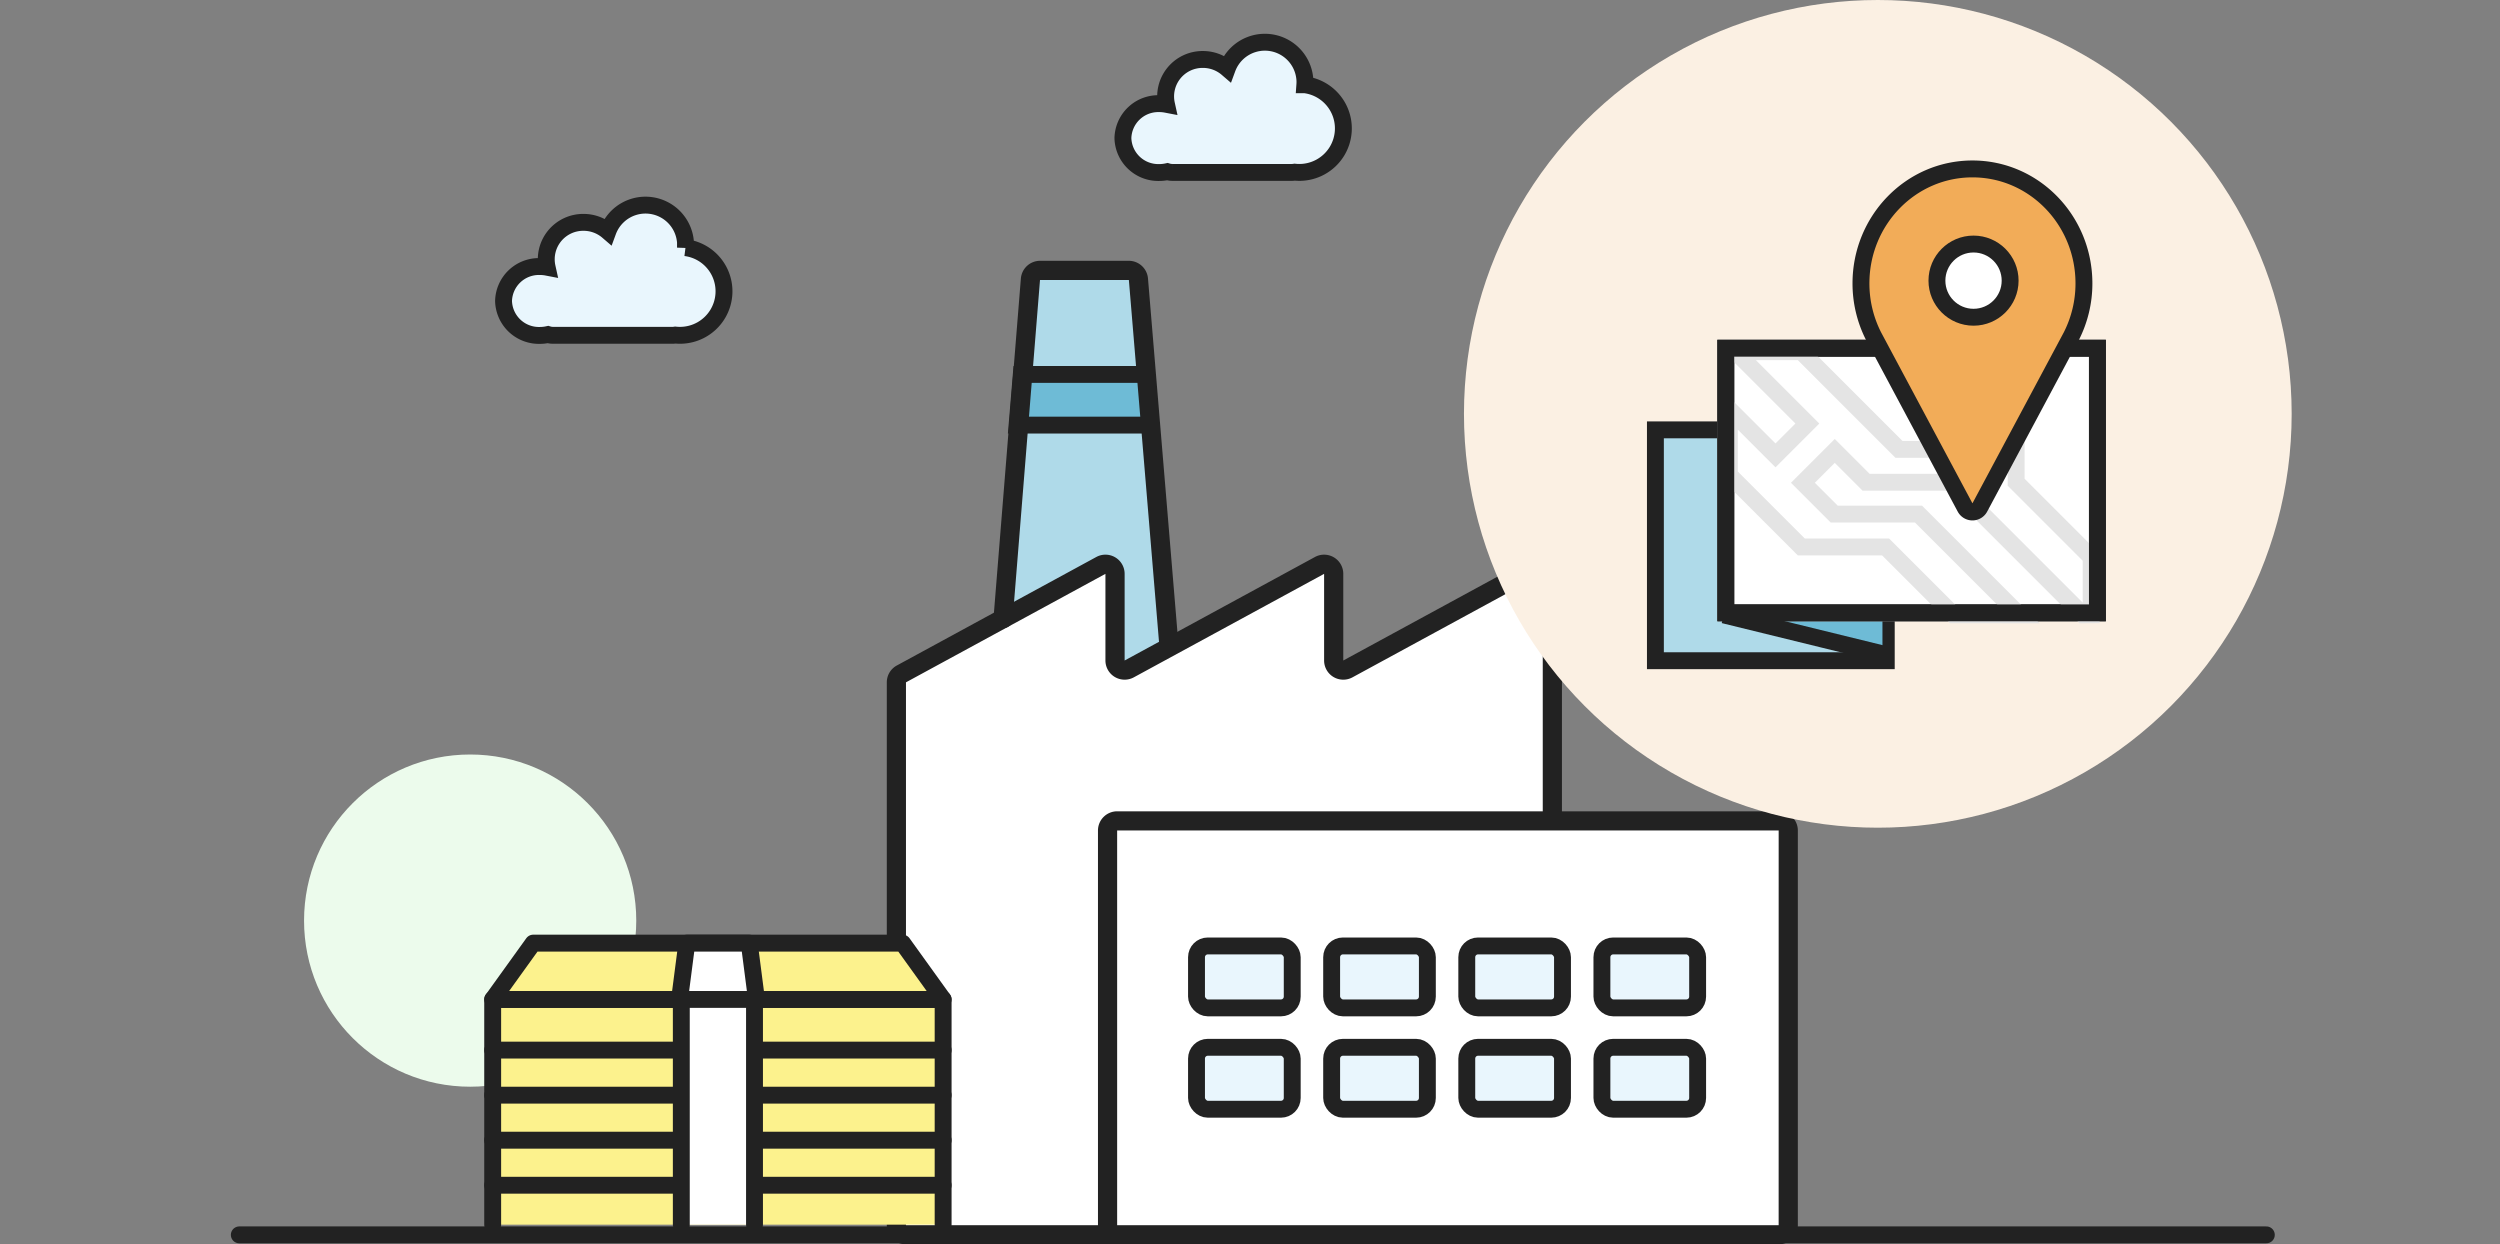 <svg xmlns="http://www.w3.org/2000/svg" width="444" height="221" viewBox="0 0 444 221">
    <rect x="0" y="0" width="444" height="221" fill="#808080" stroke="none"/>
    <circle data-name="타원 562" cx="29.5" cy="29.5" r="29.5" transform="translate(54 134)" style="fill:#ecfbec"/>
    <path data-name="선 223" transform="translate(42.5 219.312)" style="stroke-width:3px;stroke-linecap:round;stroke-linejoin:round;stroke:#222;fill:none" d="M0 0h360"/>
    <path data-name="패스 5211" d="M0 0h19l6.343 76.991-31.736 1.117z" transform="translate(183 48)" style="fill:#afdae9"/>
    <g data-name="패스 9513" style="fill:#6ebbd6">
        <path d="M25.37 10.5H1.63l.75-9h22.24l.75 9z" style="stroke:none" transform="translate(179 65)"/>
        <path d="m3.76 3-.5 6h20.48l-.5-6H3.76M1 0h25l1 12H0L1 0z" style="fill:#222;stroke:none" transform="translate(179 65)"/>
    </g>
    <path data-name="패스 5210" d="m-6146.5 6228.265-36.653 19.973-1.789-2.62v-17.353l-36.863 19.973-1.856-2.62v-17.353l-37.6 19.973v98.121h114.761z" style="fill:#fff" transform="translate(6421 -6128)"/>
    <g data-name="그룹 626854">
        <path data-name="패스 4413" d="M663.293 970.876a1.7 1.7 0 0 1-1.695-1.562l-5.379-64.59h-15.782L635.577 965a1.686 1.686 0 0 1-1.834 1.562 1.7 1.7 0 0 1-1.562-1.834l4.859-60.279a3.428 3.428 0 0 1 3.4-3.134h15.78a3.424 3.424 0 0 1 3.393 3.124l5.379 64.59a1.7 1.7 0 0 1-1.555 1.838 1.354 1.354 0 0 1-.144.009z" transform="translate(-455.732 -854.998)" style="fill:#222"/>
        <path data-name="패스 4414" d="M664.855 1054.453h-40.4a3.411 3.411 0 0 1-3.406-3.406v-96.41a3.4 3.4 0 0 1 1.782-2.993l35.423-19.268a3.405 3.405 0 0 1 5.033 2.994v15.388l33.8-18.382a3.406 3.406 0 0 1 5.033 2.994v15.388l33.8-18.382a3.406 3.406 0 0 1 5.033 2.994v43.87a1.7 1.7 0 0 1-3.406 0v-43.87l-33.8 18.382a3.407 3.407 0 0 1-5.033-2.994v-15.389l-33.8 18.382a3.409 3.409 0 0 1-5.036-2.994v-15.388l-35.424 19.266v96.41h40.4a1.7 1.7 0 1 1 0 3.406z" transform="translate(-463.553 -833.453)" style="fill:#222"/>
        <path data-name="사각형 461210" transform="translate(197 146)" style="fill:#fff" d="M0 0h120v73H0z"/>
        <path data-name="패스 4415" d="M763.965 1035.635H646.478a3.412 3.412 0 0 1-3.406-3.406v-70.1a3.411 3.411 0 0 1 3.406-3.406h117.487a3.411 3.411 0 0 1 3.406 3.406v70.1a3.412 3.412 0 0 1-3.406 3.406zm0-3.406zm-117.487-70.1v70.1H763.96l.005-70.1z" transform="translate(-448.073 -814.635)" style="fill:#222"/>
        <g data-name="그룹 626856" transform="translate(-463.553 -854.998)">
            <rect data-name="사각형 461209" width="17" height="11" rx="2" transform="translate(676.053 1022.998)" style="fill:#e9f6fd;stroke-width:3px;stroke:#222"/>
            <rect data-name="사각형 461209" width="17" height="11" rx="2" transform="translate(700.053 1022.998)" style="fill:#e9f6fd;stroke-width:3px;stroke:#222"/>
            <rect data-name="사각형 461209" width="17" height="11" rx="2" transform="translate(724.053 1022.998)" style="fill:#e9f6fd;stroke-width:3px;stroke:#222"/>
            <rect data-name="사각형 461209" width="17" height="11" rx="2" transform="translate(748.053 1022.998)" style="fill:#e9f6fd;stroke-width:3px;stroke:#222"/>
            <rect data-name="사각형 461209" width="17" height="11" rx="2" transform="translate(676.053 1040.998)" style="fill:#e9f6fd;stroke-width:3px;stroke:#222"/>
            <rect data-name="사각형 461209" width="17" height="11" rx="2" transform="translate(700.053 1040.998)" style="fill:#e9f6fd;stroke-width:3px;stroke:#222"/>
            <rect data-name="사각형 461209" width="17" height="11" rx="2" transform="translate(724.053 1040.998)" style="fill:#e9f6fd;stroke-width:3px;stroke:#222"/>
            <rect data-name="사각형 461209" width="17" height="11" rx="2" transform="translate(748.053 1040.998)" style="fill:#e9f6fd;stroke-width:3px;stroke:#222"/>
        </g>
    </g>
    <path data-name="합치기 19" d="M6.81 16.088q0-.254.018-.5A7.815 7.815 0 0 1 7.807.019a7.891 7.891 0 0 1 .827.043 3.022 3.022 0 0 1 .51-.043h21.209a3 3 0 0 1 .9.137A6.785 6.785 0 0 1 32.7 0a6.285 6.285 0 0 1 6.44 6.117 6.285 6.285 0 0 1-6.44 6.116 6.8 6.8 0 0 1-1.3-.124 6.56 6.56 0 0 1-6.459 7.97 6.616 6.616 0 0 1-4.332-1.6 7.119 7.119 0 0 1-13.8-2.387z" transform="rotate(180 119.285 15.32)" style="fill:#e9f6fd;stroke-width:3px;stroke:#222"/>
    <path data-name="합치기 30" d="M6.81 16.088q0-.254.018-.5A7.815 7.815 0 0 1 7.807.019a7.891 7.891 0 0 1 .827.043 3.022 3.022 0 0 1 .51-.043h21.209a3 3 0 0 1 .9.137A6.785 6.785 0 0 1 32.7 0a6.285 6.285 0 0 1 6.44 6.117 6.285 6.285 0 0 1-6.44 6.116 6.8 6.8 0 0 1-1.3-.124 6.56 6.56 0 0 1-6.459 7.97 6.616 6.616 0 0 1-4.332-1.6 7.119 7.119 0 0 1-13.8-2.387z" transform="rotate(180 64.285 29.785)" style="fill:#e9f6fd;stroke-width:3px;stroke:#222"/>
    <g data-name="지도 셋트" transform="translate(223.423 -64.776)">
        <circle data-name="타원 575" cx="73.5" cy="73.5" r="73.5" transform="translate(36.577 64.776)" style="fill:#fbf0e3"/>
        <g data-name="그룹 630717">
            <path data-name="사각형 461164" transform="translate(70.577 141.118)" style="stroke-miterlimit:10;fill:#afdae9;stroke-width:3px;stroke:#222" d="M0 0h41v41H0z"/>
            <path data-name="패스 9512" d="m19.878 79.341 20.71 6.825v-6.825z" style="fill:#6ebbd6" transform="translate(70.312 94.777)"/>
            <g data-name="사각형 462571" style="fill:#fff;stroke-width:3px;stroke:#222">
                <path style="stroke:none" d="M0 0h69v50H0z" transform="translate(81.577 125.118)"/>
                <path style="fill:none" d="M1.5 1.5h66v47h-66z" transform="translate(81.577 125.118)"/>
            </g>
            <path data-name="패스 3580" d="M112.93 124.184V101h-5.841v17.343h-14.97L74.778 101H63.392l.014.311 12.444 12.444-5.659 5.659L62 111.222V122.9l12.778 12.778h14.968l12.048 12.048 11.694.011-17.9-17.9H80.619l-5.559-5.559 5.659-5.659 5.559 5.559h14.968l23.559 23.559 1.449-.011v-10.218z" transform="translate(21.713 26.24)" style="stroke:#e4e4e4;stroke-miterlimit:10;stroke-width:3px;fill:none"/>
            <path data-name="패스 3579" d="M91.293 140.183 62 133" transform="translate(20.713 40.982)" style="stroke-miterlimit:10;fill:#fff;stroke-width:3px;stroke:#222"/>
            <g data-name="사각형 462572" style="stroke-width:3px;stroke:#222;fill:none">
                <path style="stroke:none" d="M0 0h69v50H0z" transform="translate(81.577 125.118)"/>
                <path style="fill:none" d="M1.5 1.5h66v47h-66z" transform="translate(81.577 125.118)"/>
            </g>
            <g transform="translate(107.083 94.777)">
                <path data-name="패스 3581" d="M97.8 81C86.865 81 78 90.1 78 101.336a20.636 20.636 0 0 0 2.247 9.383l16.141 30.208a1.447 1.447 0 0 0 .094.172 1.464 1.464 0 0 0 2.638 0l.094-.172 16.141-30.208a20.636 20.636 0 0 0 2.247-9.383C117.6 90.1 108.738 81 97.8 81z" transform="translate(-78 -81)" style="fill:#f2ac58;stroke-miterlimit:10;stroke-width:3px;stroke:#222"/>
                <circle data-name="타원 576" cx="6.5" cy="6.5" r="6.5" transform="translate(13.493 13.341)" style="stroke-miterlimit:10;fill:#fff;stroke-width:3px;stroke:#222"/>
            </g>
        </g>
    </g>
    <g>
        <path data-name="패스 3320" d="M229.5 174.286v-40h80v40" style="fill:#fcf28d" transform="translate(-142 43.213)"/>
        <path data-name="패스 3321" d="M229.5 174.286v-40h80v40" style="stroke-width:3px;stroke-linecap:round;stroke-linejoin:round;stroke:#222;fill:none" transform="translate(-142 43.213)"/>
        <path data-name="선 219" transform="translate(87.5 210.499)" style="stroke-width:3px;stroke-linecap:round;stroke-linejoin:round;stroke:#222;fill:none" d="M0 0h80"/>
        <path data-name="선 220" transform="translate(87.5 202.499)" style="stroke-width:3px;stroke-linecap:round;stroke-linejoin:round;stroke:#222;fill:none" d="M0 0h80"/>
        <path data-name="선 221" transform="translate(87.5 194.499)" style="stroke-width:3px;stroke-linecap:round;stroke-linejoin:round;stroke:#222;fill:none" d="M0 0h80"/>
        <path data-name="선 222" transform="translate(87.5 186.499)" style="stroke-width:3px;stroke-linecap:round;stroke-linejoin:round;stroke:#222;fill:none" d="M0 0h80"/>
        <path data-name="패스 3322" d="M309.5 134.286h-80l7.193-10h65.614z" style="fill:#fcf28d" transform="translate(-142 43.213)"/>
        <path data-name="패스 3323" d="M309.5 134.286h-80l7.193-10h65.614z" style="stroke-width:3px;stroke-linecap:round;stroke-linejoin:round;stroke:#222;fill:none" transform="translate(-142 43.213)"/>
        <path data-name="패스 3324" d="m262.764 133.676 1.216-9.39h11.082l1.213 9.39" style="fill:#fff" transform="translate(-142 43.213)"/>
        <path data-name="패스 3325" d="m262.764 133.676 1.216-9.39h11.082l1.213 9.39" style="stroke-width:3px;stroke-linecap:round;stroke-linejoin:round;stroke:#222;fill:none" transform="translate(-142 43.213)"/>
        <path data-name="패스 3326" d="M263 174.286v-40h13v40" style="fill:#fff" transform="translate(-142 43.213)"/>
        <path data-name="패스 3327" d="M263 174.286v-40h13v40" style="stroke-width:3px;stroke-linecap:round;stroke-linejoin:round;stroke:#222;fill:none" transform="translate(-142 43.213)"/>
    </g>
</svg>
